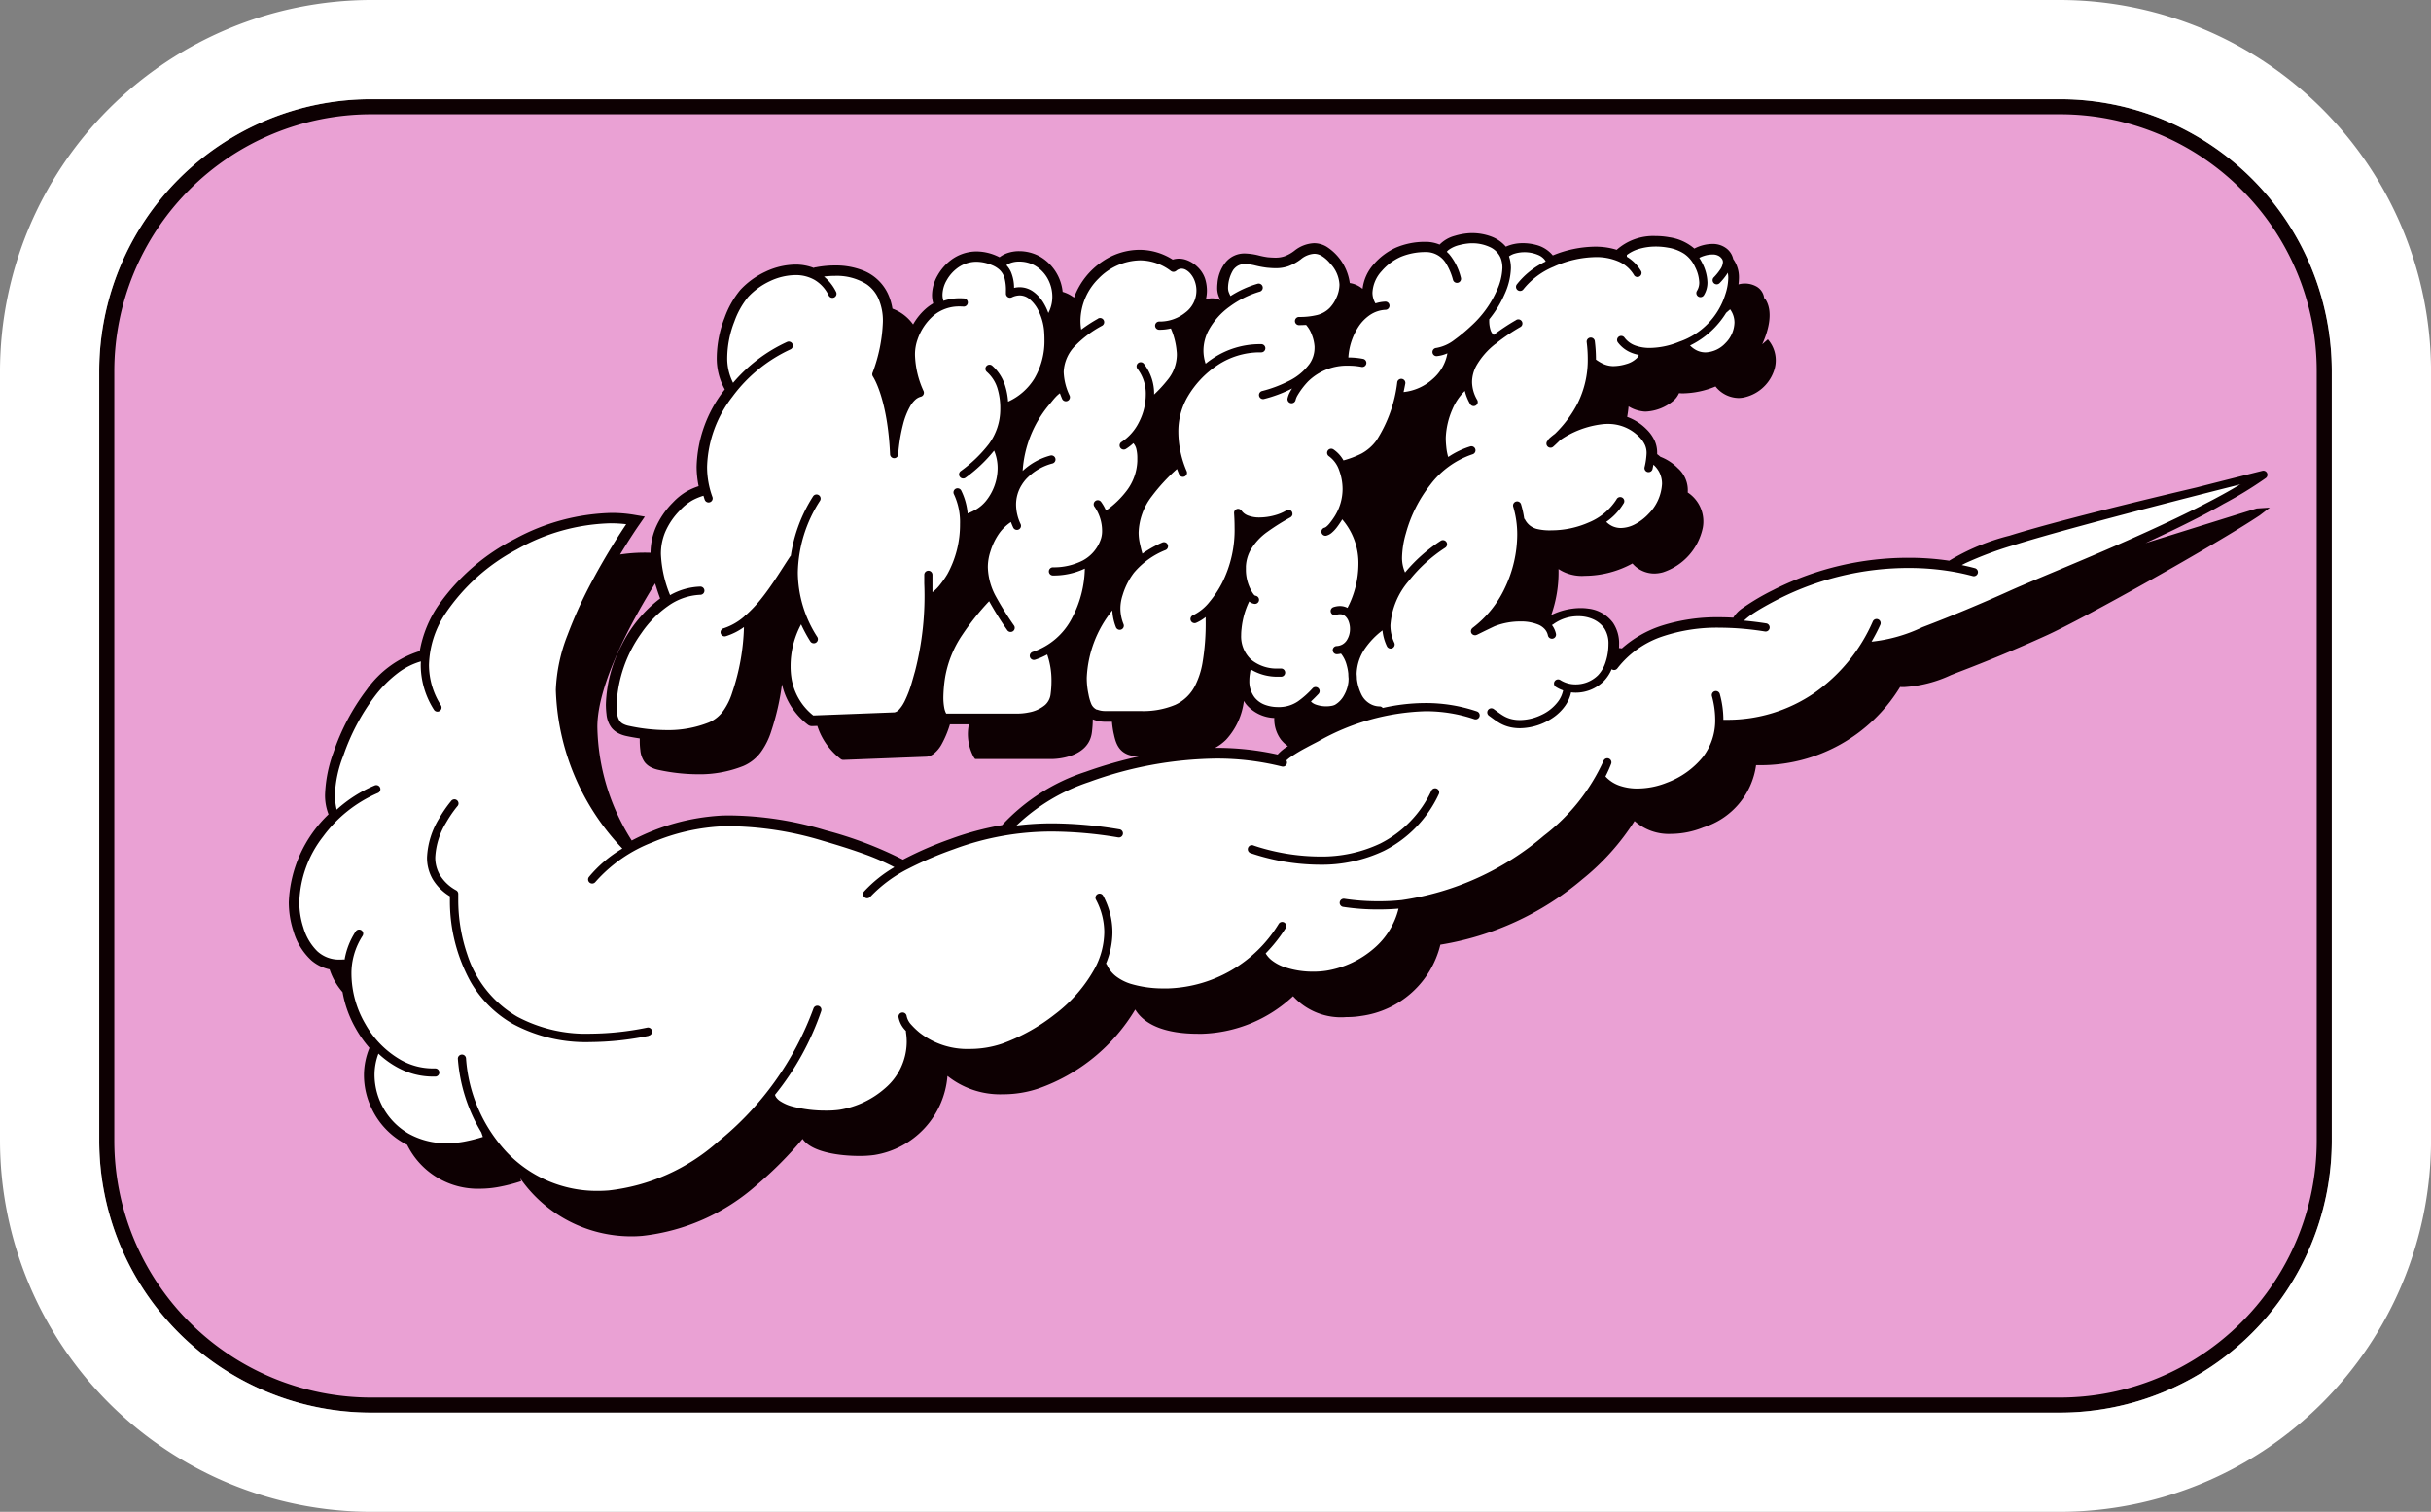 <svg xmlns="http://www.w3.org/2000/svg" width="138.898" height="86.385" viewBox="0 0 138.898 86.385">
  <rect x="0" y="0" width="138.898" height="86.385" fill="#808080" stroke="none"/>
  <g id="NEM_6" transform="translate(0 0)">
    <path id="패스_20532" data-name="패스 20532" d="M117.687,608.728H21.211A15.541,15.541,0,0,0,5.67,624.27v43.963a15.541,15.541,0,0,0,15.541,15.541h96.476a15.542,15.542,0,0,0,15.542-15.541V624.27a15.542,15.542,0,0,0-15.542-15.542" transform="translate(0 -603.059)" fill="#0d0002"/>
    <path id="패스_20533" data-name="패스 20533" d="M62.73,621.267a.234.234,0,1,1,.228.408,6.272,6.272,0,0,0-1.483,1.1,2.253,2.253,0,0,0-.7,1.531v.016a3.4,3.4,0,0,0,.34,1.342.234.234,0,0,1-.432.18c-.043-.1-.085-.208-.125-.314a1.7,1.7,0,0,0-.236.21c-.142.15-.276.329-.407.481a6.512,6.512,0,0,0-1.484,3.745,3.689,3.689,0,0,1,1.588-.879.234.234,0,0,1,.124.451,3.162,3.162,0,0,0-1.514.893,2.375,2.375,0,0,0-.235.309.162.162,0,0,1-.019.031,2.106,2.106,0,0,0-.321,1.122,2.632,2.632,0,0,0,.255,1.1.234.234,0,1,1-.425.194c-.047-.1-.087-.2-.122-.3a2.638,2.638,0,0,0-.638.6,3.663,3.663,0,0,0-.535,1.081,2.879,2.879,0,0,0-.148.9,3.691,3.691,0,0,0,.47,1.693,18.232,18.232,0,0,0,1.033,1.651.234.234,0,0,1-.39.258,18.971,18.971,0,0,1-1.039-1.658,14.579,14.579,0,0,0-1.529,1.917,6.2,6.2,0,0,0-.991,2.464A8.172,8.172,0,0,0,53.9,642.9a3.223,3.223,0,0,0,.052.611,1.166,1.166,0,0,0,.11.321h4.116a3.274,3.274,0,0,0,.608-.068,1.97,1.97,0,0,0,.928-.425.977.977,0,0,0,.312-.606,5.7,5.7,0,0,0,.051-.754,4.552,4.552,0,0,0-.244-1.524,4.044,4.044,0,0,1-.693.3.234.234,0,0,1-.14-.447,3.913,3.913,0,0,0,2.252-1.938,6.288,6.288,0,0,0,.731-2.823,4.155,4.155,0,0,1-1.822.395.233.233,0,1,1,0-.467,3.634,3.634,0,0,0,1.692-.383,2.167,2.167,0,0,0,1.058-1.268,1.461,1.461,0,0,0,.058-.435,2.418,2.418,0,0,0-.427-1.368.234.234,0,1,1,.377-.276,2.486,2.486,0,0,1,.274.486,5.28,5.28,0,0,0,1.208-1.17,2.981,2.981,0,0,0,.581-1.659c0-.052,0-.106,0-.16a2.165,2.165,0,0,0-.056-.528.763.763,0,0,0-.17-.331,2.866,2.866,0,0,1-.427.328.234.234,0,0,1-.247-.4,2.869,2.869,0,0,0,1-1.141,3.448,3.448,0,0,0,.384-1.553A2.318,2.318,0,0,0,65,624.146a.234.234,0,1,1,.364-.293,2.772,2.772,0,0,1,.578,1.749,7.812,7.812,0,0,0,.766-.831,2.287,2.287,0,0,0,.532-1.417c0-.069,0-.139-.01-.211a4.155,4.155,0,0,0-.331-1.317,2.766,2.766,0,0,1-.624.074h-.043a.234.234,0,0,1,0-.468h.043a2.31,2.31,0,0,0,1.455-.516,1.566,1.566,0,0,0,.547-1.755,1.339,1.339,0,0,0-.223-.42.959.959,0,0,0-.324-.277.5.5,0,0,0-.216-.053.48.48,0,0,0-.315.128c-.006.005-.013.006-.018.01a.2.2,0,0,1-.041.022.208.208,0,0,1-.042.014.3.3,0,0,1-.043.005.223.223,0,0,1-.045,0,.208.208,0,0,1-.041-.012.24.24,0,0,1-.043-.02l-.018-.009a2.922,2.922,0,0,0-1.777-.614,3.389,3.389,0,0,0-2.357,1.034,3.452,3.452,0,0,0-1.041,2.415,3.151,3.151,0,0,0,.043.509,8.317,8.317,0,0,1,.958-.623" transform="translate(0 -603.059)" fill="#fff"/>
    <path id="패스_20534" data-name="패스 20534" d="M128.027,630.73l-.364.092c-1.051.265-2.492.632-4.052,1.036-3.119.808-6.718,1.768-8.613,2.368a20.655,20.655,0,0,0-2.674,1c-.091.044-.167.083-.236.12.257.054.511.113.762.181a.234.234,0,0,1-.123.451,12.8,12.8,0,0,0-1.271-.274h0a14.767,14.767,0,0,0-2.393-.191,16.425,16.425,0,0,0-7.383,1.744c-.109.056-.36.183-.656.346s-.637.361-.918.552a3.125,3.125,0,0,0-.445.354l-.01.012c.436.04.863.094,1.272.159a.234.234,0,0,1-.073.462,16.635,16.635,0,0,0-2.6-.218,9.769,9.769,0,0,0-3.265.5,5.442,5.442,0,0,0-2.576,1.826.233.233,0,0,1-.325.046,2.254,2.254,0,0,1-.444.678,2.278,2.278,0,0,1-1.613.664,2.1,2.1,0,0,1-.262-.018,2.094,2.094,0,0,1-.324.749,2.735,2.735,0,0,1-.713.7,3.421,3.421,0,0,1-1.884.6,2.538,2.538,0,0,1-.511-.05,2.161,2.161,0,0,1-.695-.271c-.195-.117-.362-.249-.554-.387a.234.234,0,1,1,.272-.38c.2.145.362.27.522.365a1.673,1.673,0,0,0,.55.215,2,2,0,0,0,.416.04,2.889,2.889,0,0,0,1.241-.3,2.483,2.483,0,0,0,.97-.8,1.63,1.63,0,0,0,.255-.594,1.985,1.985,0,0,1-.417-.2.234.234,0,0,1,.254-.393,1.617,1.617,0,0,0,.88.25,1.811,1.811,0,0,0,1.279-.524,1.9,1.9,0,0,0,.414-.7,3.233,3.233,0,0,0,.172-.835c.005-.075.009-.151.009-.228a1.59,1.59,0,0,0-.23-.905,1.568,1.568,0,0,0-.653-.533,2.066,2.066,0,0,0-.843-.17,2.394,2.394,0,0,0-1.437.467.234.234,0,0,1-.069.034,1.277,1.277,0,0,1,.232.5.234.234,0,0,1-.458.1.78.78,0,0,0-.18-.361,1.039,1.039,0,0,0-.342-.247,2.562,2.562,0,0,0-1.051-.193,3.991,3.991,0,0,0-1.456.265c-.1.045-.366.173-.6.286l-.436.215c-.008,0-.018,0-.026.007a.185.185,0,0,1-.046.012.158.158,0,0,1-.043,0,.214.214,0,0,1-.086-.021.205.205,0,0,1-.038-.022.2.2,0,0,1-.034-.031.192.192,0,0,1-.021-.019c0-.005,0-.012-.008-.018s-.009-.009-.012-.015a.2.2,0,0,1-.007-.026.241.241,0,0,1-.012-.046.3.3,0,0,1,0-.043.213.213,0,0,1,.006-.044.248.248,0,0,1,.015-.041.185.185,0,0,1,.022-.039.2.2,0,0,1,.031-.034.12.12,0,0,1,.019-.02A6.088,6.088,0,0,0,86,636.617a7.145,7.145,0,0,0,.688-3,5.569,5.569,0,0,0-.226-1.6.234.234,0,1,1,.448-.134,5.584,5.584,0,0,1,.177.808.237.237,0,0,1,.041.048,1.081,1.081,0,0,0,.294.356,1.106,1.106,0,0,0,.365.182,3.15,3.15,0,0,0,.877.084h.016a5.294,5.294,0,0,0,2.092-.449,3.412,3.412,0,0,0,1.586-1.314.234.234,0,1,1,.4.237,3.421,3.421,0,0,1-.982,1.041,1.243,1.243,0,0,0,.331.239,1.154,1.154,0,0,0,.508.113,1.79,1.79,0,0,0,.809-.218,2.928,2.928,0,0,0,.767-.59,2.627,2.627,0,0,0,.77-1.71,1.451,1.451,0,0,0-.177-.711,1.563,1.563,0,0,0-.315-.39c-.015.081-.032.163-.05.249a.234.234,0,0,1-.458-.095,4.157,4.157,0,0,0,.117-.812,1.125,1.125,0,0,0-.09-.461,1.648,1.648,0,0,0-.346-.483,2.473,2.473,0,0,0-1.784-.727,2.662,2.662,0,0,0-.345.022,5.338,5.338,0,0,0-2.367.9c-.129.128-.261.254-.4.379a.234.234,0,1,1-.311-.35l.014-.013a.239.239,0,0,1,.06-.1,4.029,4.029,0,0,1,.335-.273,6.719,6.719,0,0,0,1.3-1.748,5.57,5.57,0,0,0,.574-2.537,7.639,7.639,0,0,0-.062-.958.234.234,0,0,1,.464-.058,8.151,8.151,0,0,1,.066,1.016v.045a2.663,2.663,0,0,0,.372.226,1.452,1.452,0,0,0,.492.141,1.308,1.308,0,0,0,.135.007,2.6,2.6,0,0,0,.743-.122,1.4,1.4,0,0,0,.606-.345.472.472,0,0,0,.1-.175,2.262,2.262,0,0,1-.363-.1,1.8,1.8,0,0,1-.822-.6.234.234,0,1,1,.374-.28,1.335,1.335,0,0,0,.613.447,2.4,2.4,0,0,0,.835.135,4.531,4.531,0,0,0,1.678-.355,4.158,4.158,0,0,0,2.627-2.7,3.119,3.119,0,0,0,.171-.942,1.553,1.553,0,0,0-.029-.3c-.013.022-.024.044-.038.065a3.518,3.518,0,0,1-.425.525.234.234,0,0,1-.339-.323,3.114,3.114,0,0,0,.37-.454.823.823,0,0,0,.155-.419.323.323,0,0,0-.041-.162.566.566,0,0,0-.168-.174.686.686,0,0,0-.392-.1,1.6,1.6,0,0,0-.475.079,1.576,1.576,0,0,0-.275.114,2.805,2.805,0,0,1,.182.32,2.58,2.58,0,0,1,.284,1.08,1.363,1.363,0,0,1-.208.743.234.234,0,0,1-.394-.252.892.892,0,0,0,.134-.491,2.127,2.127,0,0,0-.238-.878,1.824,1.824,0,0,0-.618-.753,2.407,2.407,0,0,0-.945-.355,3.755,3.755,0,0,0-.672-.06,3.337,3.337,0,0,0-1.031.154,2.127,2.127,0,0,0-.632.327v.1a2.357,2.357,0,0,1,.821.835.234.234,0,0,1-.4.235,1.917,1.917,0,0,0-.9-.8,3.184,3.184,0,0,0-1.309-.249,6.022,6.022,0,0,0-2.4.552,4.334,4.334,0,0,0-1.725,1.289.234.234,0,0,1-.382-.27A4.53,4.53,0,0,1,88.316,618a.587.587,0,0,0-.085-.129.958.958,0,0,0-.278-.214,2.01,2.01,0,0,0-1.435-.1,1.071,1.071,0,0,0-.3.15,2.043,2.043,0,0,1,.11.674,3.854,3.854,0,0,1-.363,1.492,6.2,6.2,0,0,1-.876,1.431c0,.017,0,.034,0,.05a1.739,1.739,0,0,0,.08.578.639.639,0,0,0,.174.264,11.84,11.84,0,0,1,1.266-.84.234.234,0,1,1,.236.4,11.392,11.392,0,0,0-1.3.875.238.238,0,0,1-.094.073l-.026.02a4.255,4.255,0,0,0-1.074,1.236,1.973,1.973,0,0,0-.244.925,2.072,2.072,0,0,0,.295,1.027.234.234,0,1,1-.407.231,2.773,2.773,0,0,1-.3-.746,3.236,3.236,0,0,0-.712,1.051,4.486,4.486,0,0,0-.377,1.617h0c0,.013,0,.031,0,.052,0,.108.008.286.028.471a3.108,3.108,0,0,0,.092.52q.011.035.021.063a4.734,4.734,0,0,1,1.265-.607.234.234,0,0,1,.134.448,5.023,5.023,0,0,0-2.431,1.755,7.815,7.815,0,0,0-1.385,2.759,5.389,5.389,0,0,0-.223,1.371,2.064,2.064,0,0,0,.173.873,9.076,9.076,0,0,1,2.04-1.812.234.234,0,1,1,.25.4,8.613,8.613,0,0,0-2.07,1.885,4.323,4.323,0,0,0-1.057,2.54,2.312,2.312,0,0,0,.219.995h0a.234.234,0,1,1-.423.2,2.772,2.772,0,0,1-.25-.9,4.52,4.52,0,0,0-.986,1.019,2.662,2.662,0,0,0-.49,1.471c.008.1.014.192.015.283v.009a2.78,2.78,0,0,0,.263.892,1.212,1.212,0,0,0,.424.48,1.113,1.113,0,0,0,.6.191h.011a.23.23,0,0,1,.179.088,11.075,11.075,0,0,1,2.433-.281,9.083,9.083,0,0,1,2.948.478.234.234,0,1,1-.151.443,8.616,8.616,0,0,0-2.8-.453,13.162,13.162,0,0,0-6.111,1.719c-.14.075-.408.209-.707.372a9.006,9.006,0,0,0-.868.521,2.03,2.03,0,0,0-.25.2.228.228,0,0,1,.027.178.234.234,0,0,1-.284.169,15.244,15.244,0,0,0-3.769-.453,21.843,21.843,0,0,0-7.241,1.337,11.044,11.044,0,0,0-4.153,2.489,16.825,16.825,0,0,1,2.056-.125,23.844,23.844,0,0,1,3.815.34.234.234,0,1,1-.075.461,23.4,23.4,0,0,0-3.74-.333,16.025,16.025,0,0,0-5.63,1.006,20.965,20.965,0,0,0-2.576,1.1,7.864,7.864,0,0,0-2.208,1.627h0a.234.234,0,0,1-.349-.313,7.54,7.54,0,0,1,1.729-1.384,13.773,13.773,0,0,0-1.815-.783c-.807-.29-1.634-.538-2.294-.731a19,19,0,0,0-5.3-.826c-.148,0-.295,0-.443.007a11.675,11.675,0,0,0-3.937.9,8.334,8.334,0,0,0-3.3,2.286.234.234,0,0,1-.366-.291,7.315,7.315,0,0,1,1.912-1.627,13.714,13.714,0,0,1-3.8-9.073,9.525,9.525,0,0,1,.668-3.127,25.37,25.37,0,0,1,1.452-3.172c.77-1.436,1.536-2.622,1.9-3.16a7.609,7.609,0,0,0-.9-.053,11.431,11.431,0,0,0-5.36,1.5,11.263,11.263,0,0,0-4.065,3.651,5.546,5.546,0,0,0-.943,2.941,4.3,4.3,0,0,0,.683,2.311.234.234,0,0,1-.4.248,4.762,4.762,0,0,1-.753-2.559c0-.068.006-.135.008-.2a4,4,0,0,0-1.289.644,6.862,6.862,0,0,0-1.355,1.358,12.2,12.2,0,0,0-1.787,3.388,6.759,6.759,0,0,0-.481,2.219,3.966,3.966,0,0,0,.1.864,7.6,7.6,0,0,1,2.169-1.384.234.234,0,1,1,.177.433,7.628,7.628,0,0,0-3.131,2.5,6.382,6.382,0,0,0-1.347,3.731,4.618,4.618,0,0,0,.232,1.46,3.126,3.126,0,0,0,.792,1.346,1.826,1.826,0,0,0,1.291.479c.062,0,.126,0,.191-.007h0a.228.228,0,0,1,.079.01,4.215,4.215,0,0,1,.638-1.619.234.234,0,0,1,.389.26,3.935,3.935,0,0,0-.635,2.212,5.751,5.751,0,0,0,.8,2.835,5.408,5.408,0,0,0,2.048,2.059,3.729,3.729,0,0,0,1.784.469l.158,0a.234.234,0,0,1,.018.467c-.058,0-.117,0-.176,0a4.207,4.207,0,0,1-2.007-.525,5.244,5.244,0,0,1-1.084-.787,3.462,3.462,0,0,0-.223,1.221,3.905,3.905,0,0,0,1.931,3.341,4.407,4.407,0,0,0,2.2.558,5.456,5.456,0,0,0,.97-.089,9.326,9.326,0,0,0,1.089-.273l-.088-.256a9.513,9.513,0,0,1-1.34-4.186h0a.234.234,0,1,1,.466-.039,8.744,8.744,0,0,0,2.322,5.349,7.093,7.093,0,0,0,5.2,2.217c.206,0,.415-.009.627-.025a11.285,11.285,0,0,0,6.249-2.787,17.532,17.532,0,0,0,5.452-7.608.234.234,0,1,1,.445.145,15.69,15.69,0,0,1-2.643,4.787.552.552,0,0,0,.069.143.9.9,0,0,0,.206.2,2.4,2.4,0,0,0,.73.323,7.5,7.5,0,0,0,1.918.233,5.288,5.288,0,0,0,.763-.046,5.213,5.213,0,0,0,2.616-1.24,3.5,3.5,0,0,0,1.225-2.631,3.7,3.7,0,0,0-.041-.547.259.259,0,0,1,0-.079c-.02-.023-.042-.045-.062-.069a1.458,1.458,0,0,1-.365-.727h0a.234.234,0,1,1,.464-.062,1.009,1.009,0,0,0,.257.486,4.353,4.353,0,0,0,.477.458,4.415,4.415,0,0,0,2.873.935,5.744,5.744,0,0,0,1.873-.31,10.847,10.847,0,0,0,2.986-1.666,8.33,8.33,0,0,0,2.291-2.639,4.48,4.48,0,0,0,.534-2.054,3.967,3.967,0,0,0-.476-1.865.234.234,0,0,1,.415-.217,4.433,4.433,0,0,1,.529,2.082,4.746,4.746,0,0,1-.368,1.792.234.234,0,0,1,.057.077,1.71,1.71,0,0,0,.539.668,2.745,2.745,0,0,0,.822.413,6.459,6.459,0,0,0,1.949.259l.216,0a7.682,7.682,0,0,0,6.278-3.678.234.234,0,1,1,.394.251,8.906,8.906,0,0,1-1.133,1.427,1.461,1.461,0,0,0,.356.4,2.46,2.46,0,0,0,.685.371,5.016,5.016,0,0,0,1.685.272,4.766,4.766,0,0,0,.757-.056,5.515,5.515,0,0,0,2.725-1.289,4.345,4.345,0,0,0,1.384-2.256c-.3.026-.7.046-1.147.046a12.966,12.966,0,0,1-2.01-.146.234.234,0,1,1,.073-.462,12.639,12.639,0,0,0,1.937.14,12.044,12.044,0,0,0,1.329-.066,16.036,16.036,0,0,0,8.125-3.682,11.242,11.242,0,0,0,3.4-4.261.234.234,0,1,1,.437.166,7,7,0,0,1-.321.714,1.967,1.967,0,0,0,.779.516,3.084,3.084,0,0,0,1.055.172,4.553,4.553,0,0,0,1.679-.335,4.8,4.8,0,0,0,2.062-1.477A3.435,3.435,0,0,0,98,644.171a5.147,5.147,0,0,0-.185-1.324.234.234,0,1,1,.452-.12,5.612,5.612,0,0,1,.2,1.444v.016c.063,0,.127,0,.19,0a8.755,8.755,0,0,0,5-1.527,9.761,9.761,0,0,0,3.349-4.094.234.234,0,0,1,.427.192c-.15.334-.319.653-.5.964a8.847,8.847,0,0,0,2.9-.824c1.671-.637,3.329-1.329,4.959-2.065.944-.427,2.72-1.151,4.759-2.021s4.334-1.888,6.3-2.894c.787-.4,1.519-.8,2.162-1.19M37.054,662.248a17.044,17.044,0,0,1-3.315.355,8.8,8.8,0,0,1-4.428-1.034,6.515,6.515,0,0,1-2.424-2.412,9.557,9.557,0,0,1-1.182-4.645q0-.147,0-.24a2.871,2.871,0,0,1-.989-.986,2.455,2.455,0,0,1-.318-1.237,4.648,4.648,0,0,1,.688-2.218,7.056,7.056,0,0,1,.682-.993.234.234,0,1,1,.355.3l0,0-.009.011-.039.048c-.034.043-.084.106-.143.187a7.025,7.025,0,0,0-.437.671,4.208,4.208,0,0,0-.626,1.986,1.979,1.979,0,0,0,.256,1,2.465,2.465,0,0,0,.941.89.236.236,0,0,1,.116.22v.02l0,.067c0,.06,0,.148,0,.262a9.669,9.669,0,0,0,.521,3.11,6.368,6.368,0,0,0,2.848,3.54,8.329,8.329,0,0,0,4.2.973,16.572,16.572,0,0,0,3.224-.346.234.234,0,1,1,.091.459m45.135-13.786a6.867,6.867,0,0,1-3.126,3.225,8.269,8.269,0,0,1-3.683.793,12.444,12.444,0,0,1-3.946-.665.234.234,0,1,1,.165-.438l.017.006.055.02.219.071c.191.059.469.139.812.219a12.064,12.064,0,0,0,2.678.319,7.8,7.8,0,0,0,3.475-.745,6.391,6.391,0,0,0,2.915-3.012.234.234,0,1,1,.419.207" transform="translate(0 -603.059)" fill="#fff"/>
    <path id="패스_20535" data-name="패스 20535" d="M62.677,643.6a1.242,1.242,0,0,0,.5.086h1.66c.1,0,.206,0,.305,0a4.734,4.734,0,0,0,2.011-.355,2.392,2.392,0,0,0,1.138-1.11,4.6,4.6,0,0,0,.412-1.268,13.4,13.4,0,0,0,.184-2.456c0-.059,0-.119,0-.179a2.431,2.431,0,0,1-.543.329.234.234,0,0,1-.181-.432,2.706,2.706,0,0,0,.949-.77,5.966,5.966,0,0,0,.71-1.073,6.7,6.7,0,0,0,.717-3.184q0-.4-.029-.809a.239.239,0,0,1,0-.028.192.192,0,0,1,.007-.048.25.25,0,0,1,.016-.041.215.215,0,0,1,.023-.038.178.178,0,0,1,.033-.034c.008-.007.012-.016.021-.021l.013-.006a.262.262,0,0,1,.042-.017.242.242,0,0,1,.046-.013l.013,0c.01,0,.019,0,.029,0a.205.205,0,0,1,.088.023.3.3,0,0,1,.039.022.268.268,0,0,1,.034.034c.006.007.015.012.02.021a.8.8,0,0,0,.4.293,1.8,1.8,0,0,0,.627.1,3.36,3.36,0,0,0,.865-.122,2.6,2.6,0,0,0,.635-.258l.042-.024a.183.183,0,0,1,.039-.013.2.2,0,0,1,.044-.015.226.226,0,0,1,.045,0,.309.309,0,0,1,.043,0,.189.189,0,0,1,.041.018.3.3,0,0,1,.041.019.245.245,0,0,1,.031.033.206.206,0,0,1,.029.03l0,.005,0,0a.243.243,0,0,1,.013.038.254.254,0,0,1,.015.044.226.226,0,0,1,0,.045.314.314,0,0,1,0,.044.3.3,0,0,1-.018.041.187.187,0,0,1-.02.04.2.2,0,0,1-.032.033.4.4,0,0,1-.03.028l-.009.005h0a12.9,12.9,0,0,0-1.322.831,3.365,3.365,0,0,0-.972,1.059,2.149,2.149,0,0,0-.255.919c0,.05,0,.1,0,.15a2.471,2.471,0,0,0,.323,1.259,1.445,1.445,0,0,0,.132.2c.042.047.063.058.093.064a.234.234,0,1,1-.074.462.582.582,0,0,1-.286-.135,4.656,4.656,0,0,0-.437,1.561,2.923,2.923,0,0,0-.022.354,1.808,1.808,0,0,0,.58,1.416,2.3,2.3,0,0,0,1.545.5l.147,0a.234.234,0,0,1,.016.468l-.163,0a2.919,2.919,0,0,1-1.58-.419,1.929,1.929,0,0,0-.041.231,2.455,2.455,0,0,0-.036.414,1.506,1.506,0,0,0,.3.958,1.35,1.35,0,0,0,.586.42,2.147,2.147,0,0,0,.762.131l.122,0a1.926,1.926,0,0,0,1-.322,5.141,5.141,0,0,0,.851-.759.234.234,0,0,1,.337.324c-.146.152-.29.3-.438.435a.334.334,0,0,0,.045.049.743.743,0,0,0,.211.123,1.748,1.748,0,0,0,.621.108,1.649,1.649,0,0,0,.3-.027.73.73,0,0,0,.2-.063,1.4,1.4,0,0,0,.523-.559,2,2,0,0,0,.244-.768c0-.052.007-.108.007-.167-.009-.09-.016-.18-.016-.268v-.008a2.889,2.889,0,0,0-.112-.561,1.706,1.706,0,0,0-.306-.591,1.3,1.3,0,0,1-.238.035.234.234,0,0,1-.022-.467.759.759,0,0,0,.339-.093.738.738,0,0,0,.235-.214,1.186,1.186,0,0,0,.2-.678,1.208,1.208,0,0,0-.1-.482.728.728,0,0,0-.141-.209l-.016-.016a.449.449,0,0,0-.087-.067.441.441,0,0,0-.23-.059.731.731,0,0,0-.218.037.234.234,0,1,1-.144-.445,1.181,1.181,0,0,1,.362-.06.933.933,0,0,1,.431.105,5.467,5.467,0,0,0,.624-2.479,3.815,3.815,0,0,0-.926-2.58c-.017.03-.034.06-.052.089-.052.079-.129.2-.223.325a2.013,2.013,0,0,1-.332.361.773.773,0,0,1-.305.159.234.234,0,0,1-.1-.457.315.315,0,0,0,.114-.066,1.3,1.3,0,0,0,.168-.171,4.379,4.379,0,0,0,.288-.4,2.943,2.943,0,0,0,.463-1.575v-.006a3.079,3.079,0,0,0-.193-1.055,1.64,1.64,0,0,0-.586-.81.234.234,0,0,1,.256-.392,1.858,1.858,0,0,1,.574.629,5.416,5.416,0,0,0,1.033-.392,2.594,2.594,0,0,0,.854-.753,7.848,7.848,0,0,0,1.188-3.338.234.234,0,0,1,.459.087q-.046.245-.1.492a2.948,2.948,0,0,0,1.666-.746,2.514,2.514,0,0,0,.838-1.468,1.978,1.978,0,0,1-.6.161h0a.234.234,0,0,1-.04-.467,2.339,2.339,0,0,0,1.041-.464,9.618,9.618,0,0,0,.95-.788,6.028,6.028,0,0,0,1.468-2.019,3.4,3.4,0,0,0,.324-1.306,1.556,1.556,0,0,0-.09-.539,1.194,1.194,0,0,0-.638-.654,2.367,2.367,0,0,0-1-.212h-.071a3.189,3.189,0,0,0-.649.1,1.727,1.727,0,0,0-.624.278.538.538,0,0,0-.106.109,1.887,1.887,0,0,1,.148.148,3.359,3.359,0,0,1,.657,1.329.234.234,0,0,1-.45.129,3.505,3.505,0,0,0-.383-.916,1.332,1.332,0,0,0-1.206-.675H81.4a3.652,3.652,0,0,0-1.361.271,3.091,3.091,0,0,0-1.094.816,1.948,1.948,0,0,0-.528,1.234,1.183,1.183,0,0,0,.172.613,2.092,2.092,0,0,1,.546-.1.234.234,0,1,1,.022.467,1.725,1.725,0,0,0-.854.276,2.378,2.378,0,0,0-.673.672,3.621,3.621,0,0,0-.59,1.776h.015a4.334,4.334,0,0,1,.833.08.234.234,0,0,1-.09.459,3.8,3.8,0,0,0-.743-.071,3.157,3.157,0,0,0-2.309.894,4.306,4.306,0,0,0-.623.825.99.99,0,0,0-.1.248.234.234,0,0,1-.459-.089,1.374,1.374,0,0,1,.141-.376c.036-.069.077-.137.12-.2a7.625,7.625,0,0,1-1.6.6.234.234,0,0,1-.115-.454,7.178,7.178,0,0,0,1.5-.56,3.227,3.227,0,0,0,1.216-1,1.6,1.6,0,0,0,.282-.907c0-.026,0-.051,0-.078a2.27,2.27,0,0,0-.152-.664,1.743,1.743,0,0,0-.332-.569c-.131.008-.266.012-.4.014a.234.234,0,1,1-.006-.468,4.187,4.187,0,0,0,1.033-.11,1.521,1.521,0,0,0,.731-.416,2,2,0,0,0,.372-.569,1.816,1.816,0,0,0,.178-.751A1.879,1.879,0,0,0,76,618.112a1.924,1.924,0,0,0-.483-.43.826.826,0,0,0-.426-.123,1.317,1.317,0,0,0-.759.309,2.788,2.788,0,0,1-.718.4,2.154,2.154,0,0,1-.731.115c-.153,0-.314-.011-.491-.028a5.452,5.452,0,0,1-.667-.124,2.78,2.78,0,0,0-.587-.085H71.1a.8.8,0,0,0-.378.1.845.845,0,0,0-.267.247,2.028,2.028,0,0,0-.289,1.009.7.7,0,0,0,.041.252,2.054,2.054,0,0,0,.1.22,6,6,0,0,1,1.535-.7.234.234,0,1,1,.131.449,5.547,5.547,0,0,0-1.712.853,4.044,4.044,0,0,0-1.226,1.394,2.5,2.5,0,0,0-.274,1.117,2.4,2.4,0,0,0,.124.753,5.333,5.333,0,0,1,.434-.316,4.841,4.841,0,0,1,2.635-.8l.117,0a.234.234,0,0,1-.016.468l-.1,0a4.368,4.368,0,0,0-2.381.727,5.47,5.47,0,0,0-1.737,1.846,3.926,3.926,0,0,0-.51,2,5.746,5.746,0,0,0,.478,2.223.234.234,0,0,1-.43.184c-.044-.1-.085-.209-.125-.316a10.532,10.532,0,0,0-1.434,1.552,3.573,3.573,0,0,0-.759,2.076,2.871,2.871,0,0,0,.074.645c.028.121.065.288.109.447.01.04.022.079.033.117a6.271,6.271,0,0,1,1.141-.637.234.234,0,0,1,.189.428,4.578,4.578,0,0,0-1.813,1.3,4.009,4.009,0,0,0-.648,1.279,2.48,2.48,0,0,0-.127.765,2.425,2.425,0,0,0,.175.887h0a.234.234,0,1,1-.436.168,2.939,2.939,0,0,1-.2-.947,6.57,6.57,0,0,0-1.461,3.856,4.465,4.465,0,0,0,.1.939,2.672,2.672,0,0,0,.157.549.631.631,0,0,0,.331.334" transform="translate(0 -603.059)" fill="#fff"/>
    <path id="패스_20536" data-name="패스 20536" d="M51.657,643.191a6.614,6.614,0,0,0,.447-1.158c.074-.248.13-.462.173-.605a17.219,17.219,0,0,0,.532-5.035c0-.162,0-.326,0-.49a.234.234,0,1,1,.468,0c0,.164,0,.328,0,.491s0,.331,0,.495c.014-.009.026-.014.041-.024a2.069,2.069,0,0,0,.311-.3,5.429,5.429,0,0,0,.5-.7A5.872,5.872,0,0,0,54.852,633a3.743,3.743,0,0,0-.345-1.694.234.234,0,1,1,.415-.216,3.7,3.7,0,0,1,.365,1.306,3.307,3.307,0,0,0,.5-.239,2.113,2.113,0,0,0,.554-.484A3.008,3.008,0,0,0,57,629.816a2.56,2.56,0,0,0-.2-1.011,8.5,8.5,0,0,1-1.627,1.546.234.234,0,1,1-.285-.372,7.74,7.74,0,0,0,1.61-1.548,3.35,3.35,0,0,0,.654-2.015v-.005a3.848,3.848,0,0,0-.163-1.165,2.044,2.044,0,0,0-.6-.934.234.234,0,1,1,.308-.352,2.518,2.518,0,0,1,.733,1.141,3.973,3.973,0,0,1,.169.908,3.413,3.413,0,0,0,1.5-1.317,4.236,4.236,0,0,0,.577-2.242c0-.175-.008-.355-.024-.537a3.222,3.222,0,0,0-.276-1.01,1.987,1.987,0,0,0-.6-.792.884.884,0,0,0-.515-.173,1.072,1.072,0,0,0-.453.112.235.235,0,0,1-.333-.216c0-.048,0-.094,0-.139a2.694,2.694,0,0,0-.075-.724,1.028,1.028,0,0,0-.3-.506,1.448,1.448,0,0,0-.425-.259,2.307,2.307,0,0,0-.887-.191,1.825,1.825,0,0,0-1.126.391,2.223,2.223,0,0,0-.569.662,1.722,1.722,0,0,0-.243.83,1.084,1.084,0,0,0,.056.351,2.838,2.838,0,0,1,.923-.148q.123,0,.252.009a.234.234,0,0,1-.036.467c-.074-.006-.146-.008-.216-.008a2.271,2.271,0,0,0-1.482.516,3.157,3.157,0,0,0-.92,1.366,2.556,2.556,0,0,0-.148.9,5.3,5.3,0,0,0,.49,2.054.234.234,0,0,1-.157.321.758.758,0,0,0-.311.171,1.5,1.5,0,0,0-.28.346,4.1,4.1,0,0,0-.416,1.036,9.868,9.868,0,0,0-.283,1.71l0,.032a.234.234,0,0,1-.467,0c-.138-3.166-.95-4.4-.976-4.442h0a.236.236,0,0,1-.028-.211,9.1,9.1,0,0,0,.593-2.911,3.138,3.138,0,0,0-.274-1.383,1.962,1.962,0,0,0-.664-.78,3.2,3.2,0,0,0-1.8-.472,5.106,5.106,0,0,0-.625.039,2.639,2.639,0,0,1,.689.878.234.234,0,0,1-.419.209,2.058,2.058,0,0,0-.817-.9,2.167,2.167,0,0,0-1.087-.27,3.5,3.5,0,0,0-1.464.35,4.015,4.015,0,0,0-1.238.9,4.675,4.675,0,0,0-.784,1.4,5.832,5.832,0,0,0-.409,2.041,3.08,3.08,0,0,0,.333,1.466,8.917,8.917,0,0,1,3.092-2.341.234.234,0,0,1,.189.428,8.575,8.575,0,0,0-3.324,2.713,6.822,6.822,0,0,0-1.442,3.988,4.993,4.993,0,0,0,.3,1.718.234.234,0,1,1-.439.16c-.027-.072-.046-.145-.069-.217a3.506,3.506,0,0,0-.639.266,2.918,2.918,0,0,0-.685.551,4.011,4.011,0,0,0-.858,1.251,3.246,3.246,0,0,0-.248,1.269,6.912,6.912,0,0,0,.525,2.345,3.716,3.716,0,0,1,1.722-.489.234.234,0,0,1,.01.468,3.4,3.4,0,0,0-1.831.628,6.09,6.09,0,0,0-1.534,1.552,7.592,7.592,0,0,0-1.423,4.088,3.865,3.865,0,0,0,.029.49.942.942,0,0,0,.158.469.614.614,0,0,0,.212.163,1.237,1.237,0,0,0,.3.1,10.33,10.33,0,0,0,2.151.241,6.272,6.272,0,0,0,2.42-.436,1.957,1.957,0,0,0,.836-.68,3.711,3.711,0,0,0,.5-1.031,12.627,12.627,0,0,0,.67-3.74,3.57,3.57,0,0,1-1.027.518.234.234,0,1,1-.134-.448,3.39,3.39,0,0,0,1.195-.69.234.234,0,0,1,.106-.093,7.43,7.43,0,0,0,.85-.91c.635-.792,1.178-1.705,1.65-2.414a.245.245,0,0,1,.036-.036,8.624,8.624,0,0,1,1.27-3.393.234.234,0,1,1,.4.246,7.778,7.778,0,0,0-1.268,4.1,6.837,6.837,0,0,0,1.112,3.686.234.234,0,1,1-.4.249,8.216,8.216,0,0,1-.526-.97,5.014,5.014,0,0,0-.6,2.4,4.255,4.255,0,0,0,.042.615,3.4,3.4,0,0,0,1.254,2.191l4.639-.177a.48.48,0,0,0,.257-.153,1.842,1.842,0,0,0,.289-.416" transform="translate(0 -603.059)" fill="#fff"/>
    <path id="패스_20537" data-name="패스 20537" d="M57.94,619.509a1.389,1.389,0,0,1,.322-.039,1.351,1.351,0,0,1,.784.259,2.137,2.137,0,0,1,.559.607,3.342,3.342,0,0,1,.294.608,2.013,2.013,0,0,0,.227-.931,2.138,2.138,0,0,0-.272-1.043,1.942,1.942,0,0,0-.777-.766,1.834,1.834,0,0,0-.844-.2,1.47,1.47,0,0,0-.494.08,1.044,1.044,0,0,0-.236.126,1.434,1.434,0,0,1,.254.378,2.328,2.328,0,0,1,.183.925" transform="translate(0 -603.059)" fill="#fff"/>
    <path id="패스_20538" data-name="패스 20538" d="M96.562,622.8a1.4,1.4,0,0,0,.351.264,1.153,1.153,0,0,0,.535.13,1.639,1.639,0,0,0,1.135-.527,1.723,1.723,0,0,0,.518-1.174,1.284,1.284,0,0,0-.248-.759l-.229.2a4.968,4.968,0,0,1-2.062,1.867" transform="translate(0 -603.059)" fill="#fff"/>
    <path id="패스_20539" data-name="패스 20539" d="M73.207,645.345a1.963,1.963,0,0,1-.4-1.263,2.2,2.2,0,0,1-1.6-.773h0a2.077,2.077,0,0,1-.136-.2,3.976,3.976,0,0,1-1.021,2.219,2.773,2.773,0,0,1-.624.463h.035a16.087,16.087,0,0,1,3.539.382,2.589,2.589,0,0,1,.565-.466l.022-.014a1.736,1.736,0,0,1-.374-.346" transform="translate(0 -603.059)" fill="#eaa1d4"/>
    <path id="패스_20540" data-name="패스 20540" d="M63.634,644.984a5.226,5.226,0,0,1-.1-.686h-.359a1.823,1.823,0,0,1-.737-.137,6.17,6.17,0,0,1-.054.762c-.2,1.474-2.134,1.507-2.307,1.507H55.717l-.07-.089a2.753,2.753,0,0,1-.288-1.894H54.276c-.005.014-.009.027-.013.041a5.786,5.786,0,0,1-.459,1.092,1.774,1.774,0,0,1-.47.56.83.83,0,0,1-.378.156l-.022,0-4.746.182a.237.237,0,0,1-.152-.049,3.874,3.874,0,0,1-1.336-1.892l-.3.011h-.01a.371.371,0,0,1-.229-.078,4.015,4.015,0,0,1-1.482-2.312,14.286,14.286,0,0,1-.61,2.673,4.168,4.168,0,0,1-.566,1.161,2.443,2.443,0,0,1-1.033.836,6.745,6.745,0,0,1-2.6.472,10.779,10.779,0,0,1-2.249-.251,1.7,1.7,0,0,1-.412-.14,1.085,1.085,0,0,1-.369-.291,1.374,1.374,0,0,1-.255-.7,4.258,4.258,0,0,1-.033-.548c0-.038,0-.079,0-.118-.256-.038-.509-.081-.754-.134a1.886,1.886,0,0,1-.445-.151,1.218,1.218,0,0,1-.416-.33h0a1.516,1.516,0,0,1-.285-.771,4.564,4.564,0,0,1-.034-.566,7.715,7.715,0,0,1,.9-3.378,7.511,7.511,0,0,1,2.2-2.667c-.108-.289-.2-.575-.288-.859-1.213,1.952-3.3,5.679-3.3,8.2a12.473,12.473,0,0,0,1.966,6.49,12.451,12.451,0,0,1,5.152-1.425c.156-.005.313-.007.471-.007a19.492,19.492,0,0,1,5.459.85,22.165,22.165,0,0,1,4.413,1.674A20.734,20.734,0,0,1,54.3,651h0a16.69,16.69,0,0,1,2.958-.794,11.225,11.225,0,0,1,4.773-3.048,25.109,25.109,0,0,1,3.068-.882H65.07c-1.155,0-1.324-.781-1.436-1.3" transform="translate(0 -603.059)" fill="#eaa1d4"/>
    <path id="패스_20541" data-name="패스 20541" d="M128.067,613.89a14.63,14.63,0,0,0-10.38-4.3H21.211a14.681,14.681,0,0,0-14.68,14.68v43.963a14.681,14.681,0,0,0,14.68,14.68h96.476a14.681,14.681,0,0,0,14.68-14.68V624.27a14.628,14.628,0,0,0-4.3-10.38m1.046,18.615c-2.484,1.653-10.082,5.915-12.225,6.879-1.646.749-3.326,1.446-4.982,2.077-.146.056-.29.113-.44.173a7.346,7.346,0,0,1-2.667.684c-.08,0-.154,0-.234-.005a9.333,9.333,0,0,1-8.005,4.468h-.225a4.341,4.341,0,0,1-3.013,3.556,4.976,4.976,0,0,1-1.848.37,2.939,2.939,0,0,1-2.082-.735,13.676,13.676,0,0,1-2.976,3.322,16.653,16.653,0,0,1-8.118,3.743,5.392,5.392,0,0,1-4.519,4.071,4.822,4.822,0,0,1-.842.065,3.705,3.705,0,0,1-3.056-1.193,7.953,7.953,0,0,1-5.193,2.148h-.225c-1.82,0-3.05-.478-3.6-1.385a10.507,10.507,0,0,1-5.521,4.51,6.339,6.339,0,0,1-2.04.332,4.821,4.821,0,0,1-3.168-1.048h0a4.97,4.97,0,0,1-4.193,4.52,6.077,6.077,0,0,1-.851.051c-1.086,0-2.709-.2-3.233-.973a21.574,21.574,0,0,1-2.625,2.639,11.809,11.809,0,0,1-6.517,2.9q-.324.029-.646.028a7.722,7.722,0,0,1-6.345-3.317l.056.164a9.84,9.84,0,0,1-1.291.332,5.826,5.826,0,0,1-1.048.1,4.49,4.49,0,0,1-4.177-2.507,4.436,4.436,0,0,1-2.028-2.074h0a4.389,4.389,0,0,1-.441-1.9,4.074,4.074,0,0,1,.314-1.564,6.573,6.573,0,0,1-.785-1.113v0a6.447,6.447,0,0,1-.751-2.075,3.7,3.7,0,0,1-.741-1.3,2.342,2.342,0,0,1-1.035-.509,3.642,3.642,0,0,1-1.03-1.673,5.294,5.294,0,0,1-.265-1.663,7.334,7.334,0,0,1,2.27-5.013,2.96,2.96,0,0,1-.2-1.125,7.713,7.713,0,0,1,.48-2.409,12.609,12.609,0,0,1,1.892-3.577,5.85,5.85,0,0,1,3.04-2.219,6.622,6.622,0,0,1,1.1-2.664,11.984,11.984,0,0,1,4.358-3.756,12.135,12.135,0,0,1,5.489-1.473,7.69,7.69,0,0,1,1.327.111h0l.585.1-.34.492v0l-.006.008-.022.031c-.019.027-.045.067-.08.117-.068.1-.165.246-.284.429-.183.282-.419.653-.683,1.088a9.293,9.293,0,0,1,1.74-.1,3.813,3.813,0,0,1,.291-1.425,4.63,4.63,0,0,1,.983-1.442,3.593,3.593,0,0,1,.824-.658,3.918,3.918,0,0,1,.652-.28,5.608,5.608,0,0,1-.117-1.115,7.423,7.423,0,0,1,1.562-4.35c.016-.023.032-.043.048-.063a3.632,3.632,0,0,1-.458-1.841,6.441,6.441,0,0,1,.449-2.259,5.256,5.256,0,0,1,.9-1.589,4.62,4.62,0,0,1,1.429-1.036,4.121,4.121,0,0,1,1.722-.408,2.875,2.875,0,0,1,1.04.19.327.327,0,0,1,.081-.032h.01l.019,0,.067-.013c.057-.011.138-.025.239-.039a5.748,5.748,0,0,1,.8-.056,4.237,4.237,0,0,1,1.608.288,2.638,2.638,0,0,1,1.407,1.308,3.293,3.293,0,0,1,.267.871c.02.008.041.015.061.024a2.525,2.525,0,0,1,1.119.879,3.446,3.446,0,0,1,.8-.962,2.793,2.793,0,0,1,.35-.242,1.685,1.685,0,0,1-.069-.475,2.323,2.323,0,0,1,.322-1.13h0a2.861,2.861,0,0,1,.731-.847,2.439,2.439,0,0,1,1.491-.515H55.8a2.892,2.892,0,0,1,1.11.238c.07.029.135.061.2.094a1.609,1.609,0,0,1,.422-.23,2.082,2.082,0,0,1,.7-.118,2.461,2.461,0,0,1,1.132.277,2.63,2.63,0,0,1,1.351,2.047,2.073,2.073,0,0,1,.371.149,2.4,2.4,0,0,1,.281.179A4.239,4.239,0,0,1,63,617.991a3.791,3.791,0,0,1,2.1-.658,3.545,3.545,0,0,1,1.905.559,1.237,1.237,0,0,1,.351-.054,1.3,1.3,0,0,1,.359.051l-.013,0,.013,0h0a1.757,1.757,0,0,1,.7.415,1.646,1.646,0,0,1,.436.669h0a2.291,2.291,0,0,1,.108.688,2.142,2.142,0,0,1-.059.5,1.115,1.115,0,0,1,.666-.011,1.343,1.343,0,0,1,.167.061l0,0a2.084,2.084,0,0,1-.12-.277,1.287,1.287,0,0,1-.066-.428,2.522,2.522,0,0,1,.015-.261,2.19,2.19,0,0,1,.48-1.218,1.389,1.389,0,0,1,1.03-.485h.039a3.634,3.634,0,0,1,.818.116,4.57,4.57,0,0,0,.508.1c.161.014.3.023.424.023a1.565,1.565,0,0,0,.543-.083,2.161,2.161,0,0,0,.553-.312,1.922,1.922,0,0,1,1.125-.432,1.412,1.412,0,0,1,.712.2,2.935,2.935,0,0,1,1.327,2.077,1.456,1.456,0,0,1,.731.333,2.554,2.554,0,0,1,.626-1.394h0a3.682,3.682,0,0,1,1.268-.957,4.211,4.211,0,0,1,1.621-.336h.072a2.065,2.065,0,0,1,.814.158,1.881,1.881,0,0,1,.863-.5,3.634,3.634,0,0,1,.926-.157h.066a3.114,3.114,0,0,1,1.08.189,2.03,2.03,0,0,1,.85.586,2.344,2.344,0,0,1,.97-.2,2.9,2.9,0,0,1,.761.1h0a1.808,1.808,0,0,1,.952.6,6.487,6.487,0,0,1,2.411-.5c.079,0,.157,0,.235.005a3.934,3.934,0,0,1,1.005.175,3.137,3.137,0,0,1,2.218-.788,4.309,4.309,0,0,1,.8.073l-.015,0,.016,0h0a2.784,2.784,0,0,1,1.417.644,2.286,2.286,0,0,1,1.03-.265,1.275,1.275,0,0,1,.739.21,1.037,1.037,0,0,1,.453.657l.016.022a1.772,1.772,0,0,1,.311,1.06,3.15,3.15,0,0,1-.027.364,1.357,1.357,0,0,1,1.06.138.876.876,0,0,1,.407.65v.019l.028-.024c.58.8.136,2.04-.14,2.639l.322-.281a1.811,1.811,0,0,1,.328,1.858,2.329,2.329,0,0,1-1.741,1.469,1.635,1.635,0,0,1-.257.024,1.716,1.716,0,0,1-1.319-.66,5.072,5.072,0,0,1-1.867.393c-.075,0-.145-.005-.22-.01a1.225,1.225,0,0,1-.29.407,2.656,2.656,0,0,1-1.624.646,1.139,1.139,0,0,1-.126-.009,2.032,2.032,0,0,1-.842-.29c-.016.2-.045.4-.08.6a2.979,2.979,0,0,1,1.109.711h0a2.2,2.2,0,0,1,.472.672,1.679,1.679,0,0,1,.133.68c0,.022,0,.043,0,.065a2.277,2.277,0,0,1,.185.151,2.818,2.818,0,0,1,1,.655,1.674,1.674,0,0,1,.562,1.385,1.983,1.983,0,0,1,.865,1.993,3.411,3.411,0,0,1-2.283,2.569,1.925,1.925,0,0,1-.5.07,1.654,1.654,0,0,1-1.24-.575,5.721,5.721,0,0,1-2.7.706h-.014a2.434,2.434,0,0,1-1.511-.388,7.313,7.313,0,0,1-.417,2.631,3.878,3.878,0,0,1,1.683-.4,3.1,3.1,0,0,1,.445.032h0a2.034,2.034,0,0,1,1.409.817,2.1,2.1,0,0,1,.341,1.243c0,.063,0,.128-.007.193.043,0,.087.006.13.012l.035.007a6.414,6.414,0,0,1,2.28-1.3,10.456,10.456,0,0,1,3.287-.479c.268,0,.535.009.8.023a1.779,1.779,0,0,1,.542-.554,13.3,13.3,0,0,1,1.769-1.04l.052-.028a17.066,17.066,0,0,1,7.674-1.8,15.5,15.5,0,0,1,2.3.168,12.575,12.575,0,0,1,3.446-1.432c2.546-.8,7.6-2.03,10.686-2.755,2.17-.555,3.76-.951,3.761-.951a.234.234,0,0,1,.193.417,22.551,22.551,0,0,1-2.415,1.476c-.421.243-.893.5-1.408.764-.924.476-1.972.978-3.046,1.475,3.263-1.023,6.337-1.981,6.362-1.981l.74-.047Z" transform="translate(0 -603.059)" fill="#eaa1d4"/>
    <path id="패스_20542" data-name="패스 20542" d="M117.687,608.728a15.543,15.543,0,0,1,15.541,15.542v43.963a15.542,15.542,0,0,1-15.541,15.542H21.211A15.543,15.543,0,0,1,5.669,668.233V624.27a15.543,15.543,0,0,1,15.542-15.542Zm0-5.669H21.211A21.236,21.236,0,0,0,0,624.27v43.963a21.236,21.236,0,0,0,21.211,21.211h96.476A21.237,21.237,0,0,0,138.9,668.233V624.27a21.237,21.237,0,0,0-21.211-21.211" transform="translate(0 -603.059)" fill="#fff"/>
  </g>
</svg>
